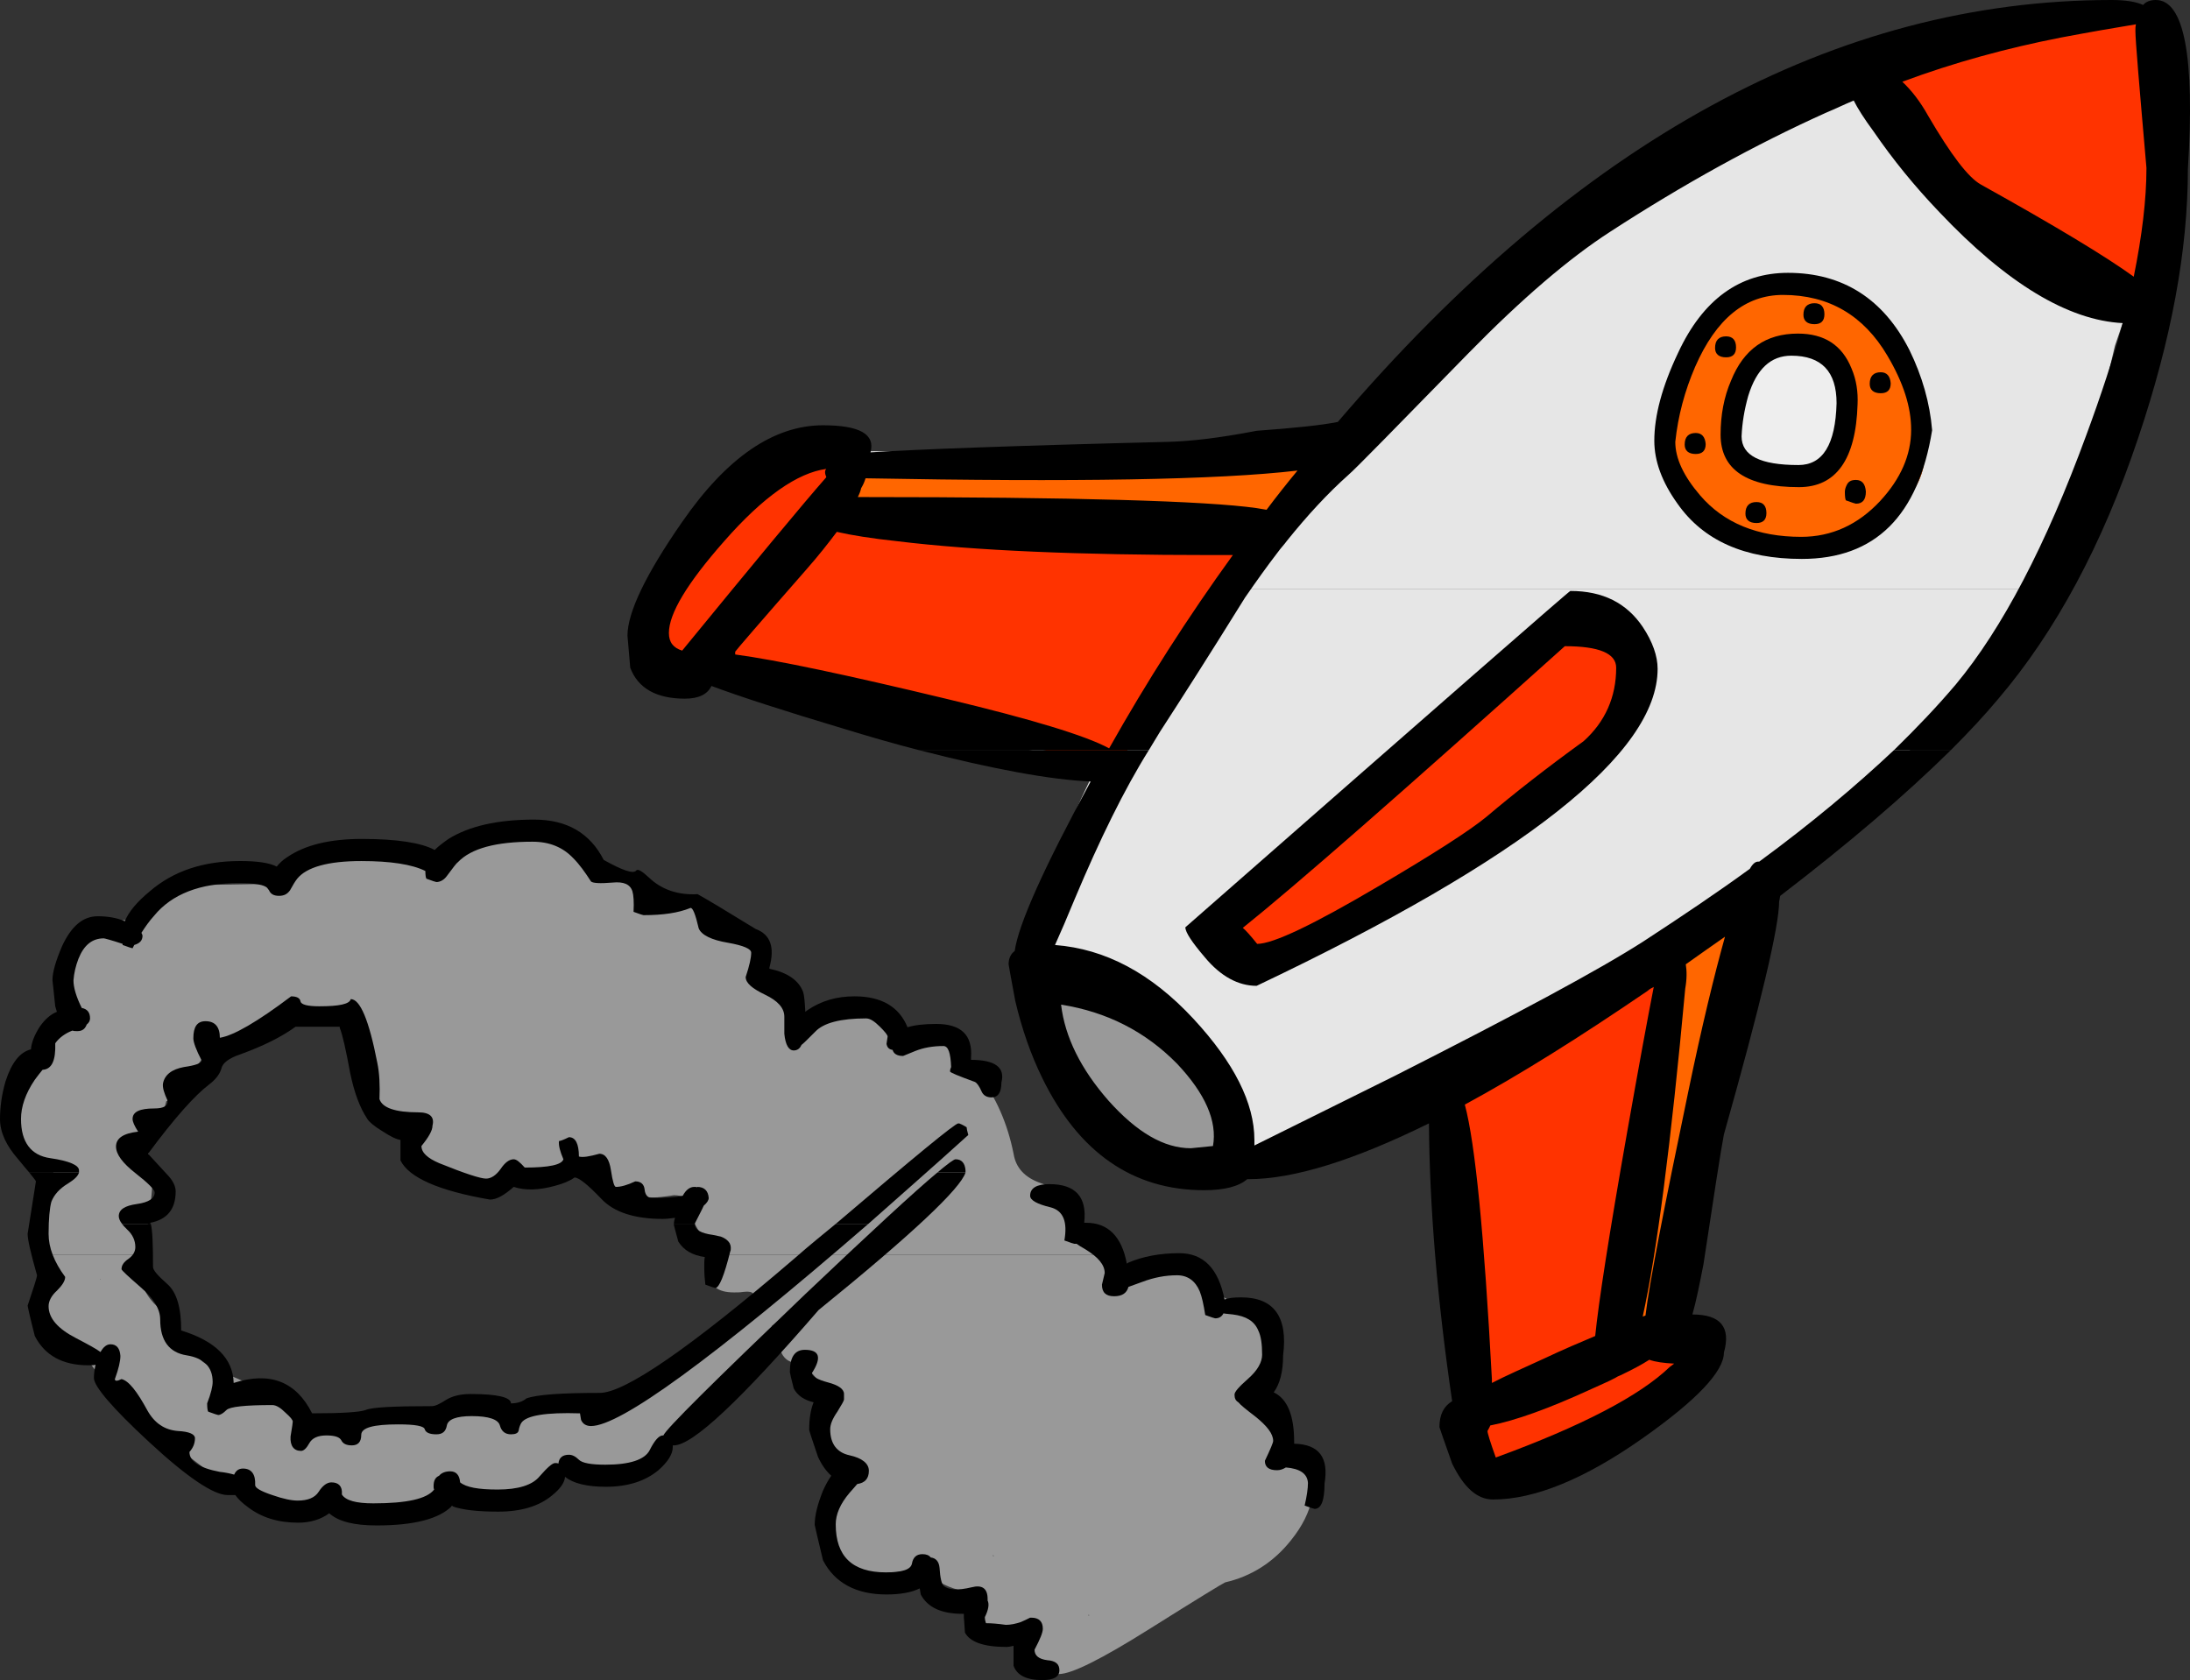<?xml version="1.0" encoding="utf-8"?>
<!-- Generator: Adobe Illustrator 15.1.0, SVG Export Plug-In . SVG Version: 6.00 Build 0)  -->
<!DOCTYPE svg PUBLIC "-//W3C//DTD SVG 1.1//EN" "http://www.w3.org/Graphics/SVG/1.1/DTD/svg11.dtd">
<svg version="1.1" id="Layer_1" xmlns="http://www.w3.org/2000/svg" xmlns:xlink="http://www.w3.org/1999/xlink" x="0px" y="0px"
	 width="297.245px" height="228.061px" viewBox="0 0 297.245 228.061" enable-background="new 0 0 297.245 228.061"
	 xml:space="preserve">
<rect x="0" y="0" width="297.245" height="228.061" fill="#333333" stroke="none"/>
<g>
	<path fill="#E6E6E6" d="M294.407,12.371c0.526-2.174,0.526-4.348,0-6.448c-0.375-1.649-1.123-2.924-2.174-3.898
		c-3.599-0.075-8.995-0.149-16.193-0.149l-3.823,0.3c-9.82,2.473-19.192,5.548-28.039,9.146
		c-12.97,5.249-22.791,10.946-29.538,17.093c-5.398,4.874-11.994,11.246-19.792,18.968c-4.873,4.872-8.696,8.846-11.32,11.845
		c-1.574,0.524-3.449,1.724-5.623,3.599c-0.225,0-0.524,0-0.75,0.075c0.525,0.45,0.675,1.2,0.601,2.249
		c0,3.749-4.723,5.773-14.244,5.998c-1.2,0.225-2.7,0.3-4.499,0.3c-1.274,0-3.147-0.149-5.623-0.374
		c-4.646-0.225-8.695-0.525-12.07-0.9c-3.524-0.675-5.473-0.974-5.848-1.049h-0.075c-2.773,0.075-4.648,0.224-5.773,0.599
		c-0.825,0.226-1.5,0.45-1.875,0.525c1.95,0.075,4.124,0.15,6.448,0.3c5.923,0.075,10.571,0.375,13.945,0.825l15.593,1.724
		c1.35,0,2.325-0.3,2.85-0.825c0.524-0.524,1.199-0.825,1.875-0.825c1.573,0,2.397,0.75,2.397,2.325
		c0,0.225-1.199,2.324-3.522,6.223h108.182c0.226-0.525,0.449-0.975,0.674-1.5c0.3-0.674,0.976-2.549,2.024-5.473
		c1.726-2.174,3.299-5.547,4.799-10.121c0.674-2.024,2.024-7.348,4.049-15.969c1.123-3.298,2.098-6.222,2.998-8.696
		c-0.675,0.224-1.5,0.375-2.399,0.375c-3.974,0-8.021-1.649-12.145-4.874c-0.226-0.15-2.399-2.25-6.598-6.297
		c-0.226-0.226-2.999-2.399-8.322-6.598c-2.474-1.949-3.672-3.823-3.672-5.697c0-0.675,0.149-1.35,0.373-2.024
		c-0.074-0.225-0.074-0.525-0.074-0.75c0-0.975,0.601-1.95,1.875-2.849c1.424-2.024,3.373-2.999,5.696-2.774
		c0.226,0,0.601,0,0.975,0c1.351-0.149,3.449-0.599,6.299-1.274c0.974-0.3,2.099-0.599,3.373-0.974
		c5.622-1.649,9.072-2.474,10.421-2.474c6.521,0,9.222,2.549,8.246,7.572c0,2.399-0.225,5.473-0.749,9.296
		c-0.449,3.524-0.675,7.422-0.75,11.695c0.975-2.924,1.424-4.498,1.424-4.873c-0.074-0.975-0.224-1.875-0.449-2.549
		C294.107,20.092,294.407,16.494,294.407,12.371L294.407,12.371z M247.027,40.484c3.073,1.05,5.172,1.95,6.372,2.625
		c1.349,0.824,2.399,1.799,3.149,2.998c0.375,0.675,0.974,1.725,1.799,3.149c1.948,2.849,2.924,6.823,2.924,11.996
		c0,4.648-2.85,8.096-8.546,10.421c-3.674,1.499-7.273,2.249-10.796,2.249c-7.048,0-11.695-2.549-13.945-7.646
		c-0.674-1.424-0.975-4.273-0.975-8.396c0-3.074,0-4.648,0.075-4.874c0.226-1.575,0.974-3.299,2.323-5.172
		c3.375-4.723,5.474-7.348,6.223-8.022c0.826-0.675,2.399-0.975,4.873-0.975C241.629,38.834,243.803,39.359,247.027,40.484
		L247.027,40.484z"/>
	<path fill="#E6E6E6" d="M148.966,103.983h-0.074c-5.924,11.695-8.847,21.366-8.847,28.938c0,0.975,0.15,2.475,0.525,4.349
		c0.524,3.073,1.424,5.997,2.624,8.62c3.674,8.173,9.671,12.222,17.992,12.222c4.424,0,16.194-2.999,35.312-8.997
		c0-0.225,0-0.449,0.075-0.676c0.3-1.424,1.649-2.621,3.973-3.598c3.074-1.424,6.897-3.822,11.471-7.196
		c1.124-0.675,3.448-1.875,6.898-3.599c1.573-1.949,2.924-2.924,4.122-2.924c1.875,0,2.849,0.75,2.849,2.25
		c0,1.273-0.3,3.447-0.899,6.371c-0.074,1.35-0.074,3.449,0,6.298c0.075,1.274-0.15,4.124-0.524,8.396c0.075,0,0.225,0,0.301,0
		c0.224-2.999,0.599-6.071,1.049-9.296c0.524-4.123,1.349-8.396,2.323-12.97c0.375-2.924,0.675-5.099,0.9-6.374
		c0.749-0.523,1.274-1.049,1.575-1.724c0.073-0.674,1.274-0.899,3.747-0.524c1.425,0.225,2.474,0.074,3-0.301
		c-0.076,0.076-0.076,0.151-0.076,0.227c-0.225,2.322-0.299,3.973-0.375,4.799c0.226-1.426,0.375-2.325,0.375-2.7s0-0.675,0-0.974
		c1.574-1.727,2.699-3.15,3.375-4.424c1.573-3.225,6.223-7.947,13.793-14.17c7.573-6.223,12.146-11.471,13.645-15.743
		c2.624-1.725,5.1-5.173,7.423-10.271H167.334c-1.424,2.399-3.374,5.473-5.698,9.221
		C156.313,99.036,152.039,103.983,148.966,103.983L148.966,103.983z M206.692,89.439c1.2-1.574,2.399-2.624,3.523-3.148
		c1.425-0.6,3.899-0.899,7.272-0.899c3.823,0,5.624,2.023,5.249,6.072c0,2.474-1.426,5.023-4.198,7.647
		c-3.823,5.698-8.023,8.997-12.445,9.821c-1.426,1.2-2.475,2.174-3.149,2.924c-2.774,3.225-7.646,6.898-14.47,11.171
		c-7.646,4.723-13.345,7.048-17.018,7.048c-2.324,0-3.974-0.75-4.799-2.174c-0.373-0.676-0.599-1.426-0.599-2.4
		c0-2.023,1.349-3.599,4.049-4.648c3.522-1.35,6.071-3.148,7.497-5.322c1.948-2.924,6.146-6.523,12.595-10.796
		C196.871,100.16,202.42,95.063,206.692,89.439L206.692,89.439z M146.867,132.771c4.723,0,9.37,2.924,14.095,8.697
		c3.973,4.948,5.997,8.547,5.997,10.796c0,1.124-0.45,2.174-1.274,3.147c-1.274,1.5-3.149,2.25-5.773,2.25
		c-5.997,0-10.796-3.299-14.469-9.821c-1.124-2.099-2.1-4.348-2.849-6.821c-0.525-1.799-0.824-2.924-0.824-3.299
		C141.77,134.422,143.493,132.771,146.867,132.771L146.867,132.771z"/>
	<path fill="#FF6600" d="M229.408,47.832c-1.35,1.874-2.098,3.598-2.323,5.172c-0.075,0.226-0.075,1.8-0.075,4.874
		c0,4.124,0.301,6.972,0.975,8.396c2.25,5.098,6.897,7.646,13.945,7.646c3.522,0,7.122-0.75,10.796-2.249
		c5.696-2.325,8.546-5.773,8.546-10.421c0-5.173-0.976-9.146-2.924-11.996c-0.825-1.424-1.424-2.474-1.799-3.149
		c-0.75-1.199-1.801-2.174-3.149-2.998c-1.2-0.675-3.299-1.575-6.372-2.625c-3.225-1.125-5.398-1.649-6.523-1.649
		c-2.474,0-4.047,0.3-4.873,0.975C234.882,40.484,232.783,43.108,229.408,47.832L229.408,47.832z M243.128,45.657
		c1.875,0,3.75,1.35,5.549,4.123c1.799,2.774,2.698,5.548,2.698,8.472c0,3.073-1.2,5.098-3.523,6.147
		c-0.9,0.375-2.175,0.675-3.748,0.899c-0.375-0.225-0.825-0.449-1.351-0.525c-3.223-1.274-5.098-1.874-5.473-1.874
		c-0.6,0-1.049,0.075-1.424,0.3c-0.226-0.375-0.375-0.825-0.45-1.35c-0.15-0.674-0.224-2.099-0.224-4.273
		c0-1.724,0.448-3.823,1.348-6.148C238.03,47.606,240.204,45.657,243.128,45.657L243.128,45.657z"/>
	<path fill="#EEEEEE" d="M248.677,49.78c-1.799-2.773-3.674-4.123-5.549-4.123c-2.924,0-5.098,1.949-6.598,5.772
		c-0.899,2.324-1.348,4.423-1.348,6.147c0,2.174,0.073,3.599,0.224,4.273c0.075,0.525,0.225,0.976,0.45,1.35
		c0.375-0.225,0.824-0.3,1.424-0.3c0.375,0,2.25,0.599,5.473,1.874c0.525,0.076,0.976,0.3,1.351,0.525
		c1.573-0.225,2.848-0.525,3.748-0.899c2.323-1.049,3.523-3.074,3.523-6.147C251.375,55.329,250.476,52.554,248.677,49.78
		L248.677,49.78z"/>
	<path fill="#FF3300" d="M170.108,120.852c-2.7,1.05-4.049,2.625-4.049,4.648c0,0.975,0.226,1.725,0.599,2.4
		c0.825,1.424,2.475,2.174,4.799,2.174c3.673,0,9.371-2.325,17.018-7.048c6.823-4.272,11.695-7.946,14.47-11.171
		c0.675-0.75,1.724-1.724,3.149-2.924c4.422-0.825,8.622-4.124,12.445-9.821c2.772-2.624,4.198-5.173,4.198-7.647
		c0.375-4.048-1.426-6.072-5.249-6.072c-3.373,0-5.848,0.3-7.272,0.899c-1.124,0.524-2.323,1.575-3.523,3.148
		c-4.272,5.623-9.82,10.721-16.492,15.294c-6.448,4.273-10.646,7.872-12.595,10.796C176.18,117.703,173.631,119.504,170.108,120.852
		L170.108,120.852z"/>
	<path fill="#999999" d="M145.442,147.841c3.673,6.522,8.472,9.821,14.469,9.821c2.624,0,4.499-0.75,5.773-2.25
		c0.824-0.974,1.274-2.023,1.274-3.147c0-2.249-2.024-5.848-5.997-10.796c-4.725-5.773-9.372-8.697-14.095-8.697
		c-3.374,0-5.098,1.65-5.098,4.949c0,0.375,0.299,1.5,0.824,3.299C143.343,143.493,144.318,145.742,145.442,147.841L145.442,147.841
		z"/>
	<path fill="#FF3300" d="M272.067,5.473c-2.85,0.675-4.948,1.125-6.299,1.275c-0.374,0-0.749,0-0.975,0
		c-2.323-0.225-4.272,0.749-5.696,2.773c-1.274,0.899-1.875,1.874-1.875,2.849c0,0.225,0,0.524,0.074,0.75
		c-0.224,0.674-0.373,1.35-0.373,2.024c0,1.874,1.198,3.748,3.672,5.697c5.323,4.198,8.097,6.373,8.322,6.598
		c4.198,4.048,6.372,6.148,6.598,6.297c4.123,3.224,8.171,4.874,12.145,4.874c0.899,0,1.725-0.151,2.399-0.375
		c1.124-0.525,1.95-1.425,2.323-2.774c0.151-0.524,0.226-1.874,0.226-4.048c0-0.3,0-0.6,0-0.825
		c0.075-4.273,0.301-8.171,0.75-11.695c0.524-3.823,0.749-6.897,0.749-9.296c0.976-5.023-1.725-7.572-8.246-7.572
		c-1.349,0-4.799,0.825-10.421,2.474C274.166,4.874,273.041,5.174,272.067,5.473L272.067,5.473z"/>
	<path fill="#FF6600" d="M129.624,69.722c1.125-0.375,3-0.524,5.773-0.599h0.075c0.375,0.075,2.324,0.374,5.848,1.049
		c3.375,0.375,7.423,0.675,12.07,0.9c2.476,0.225,4.349,0.374,5.623,0.374c1.799,0,3.299-0.075,4.499-0.3
		c9.521-0.225,14.244-2.249,14.244-5.998c0.074-1.049-0.075-1.799-0.601-2.249c-0.448-0.525-1.124-0.75-2.024-0.75l-4.646,0.825
		l-0.676,0.075l-34.786,0.75c-2.624-0.225-5.473-0.3-8.696-0.3l-4.573,0.3l-3.449-0.3c-2.024,0-3.074,0.75-3.074,2.25
		c0,1.574,1.424,2.399,4.273,2.399c2.174-0.076,4.048-0.076,5.623,0c0,0.374,0.074,0.749,0.299,1.049
		c0.225,0.45,0.6,0.75,1.049,0.974c0.226,0.075,0.524,0.075,0.899,0.075c0.076,0,0.226,0,0.375,0
		C128.124,70.172,128.8,69.948,129.624,69.722L129.624,69.722z"/>
	<path fill="#E6E6E6" d="M119.503,68.148c-2.849,0-4.273-0.825-4.273-2.399c0-1.5,1.05-2.25,3.074-2.25l3.449,0.3l4.573-0.3
		c3.224,0,6.072,0.076,8.696,0.3l34.786-0.75l0.676-0.075c-6.148,0-13.046-0.225-20.692-0.6c-14.32-0.749-24.74-1.124-31.263-1.124
		c-2.475,0-4.348,0.524-5.548,1.499c0.3,0.375,0.45,0.825,0.45,1.5c0,0.524-1.2,2.399-3.524,5.547
		c1.049-0.149,2.324-0.149,3.824-0.075l2.099-0.075c1.275,0,4.873,0.149,10.646,0.524c-0.449-0.224-0.824-0.524-1.049-0.974
		c-0.225-0.3-0.299-0.675-0.299-1.049C123.551,68.073,121.677,68.073,119.503,68.148L119.503,68.148z"/>
	<path fill="#FF3300" d="M115.829,69.647l-2.099,0.075c-1.5-0.075-2.774-0.075-3.824,0.075c2.324-3.148,3.524-5.023,3.524-5.547
		c0-0.674-0.15-1.125-0.45-1.5c-0.375-0.525-0.975-0.749-1.8-0.749c-1.049,0.3-1.649,0.45-1.874,0.45
		c-0.375-0.825-1.125-1.2-2.099-1.2c-1.425,0-2.624,0.825-3.6,2.549c-2.398,1.425-3.823,2.399-4.348,2.924
		c-1.874,1.799-3.523,3.898-5.098,6.297c-0.675,0.975-1.799,2.849-3.299,5.623c-1.949,3.524-2.924,5.848-2.924,6.823
		c0,1.274,0.6,2.024,1.874,2.399c-1.049,1.199-1.574,2.099-1.574,2.699c0,0.45,0.075,0.899,0.3,1.274
		c0.375,0.675,0.975,1.049,1.949,1.049c1.649,0,3.374-0.975,5.173-2.924c2.624,1.725,5.098,2.773,7.497,3.148
		c3.599,0.525,6.973,1.125,10.046,1.8c1.875,0.45,3.674,0.899,5.397,1.425c2.774,0.524,7.798,1.649,15.069,3.374
		c2.699,0.6,6.672,1.649,11.846,3.224c1.049,0.3,2.174,0.674,3.374,1.049h0.074c3.073,0,7.347-4.948,12.67-14.769
		c6.147-9.896,9.223-15.069,9.223-15.444c0-1.575-0.826-2.325-2.399-2.325c-0.676,0-1.351,0.3-1.875,0.825
		c-0.524,0.525-1.5,0.825-2.85,0.825l-15.593-1.724c-3.374-0.45-8.021-0.75-13.945-0.825c-2.324-0.149-4.498-0.225-6.448-0.3
		c-0.149,0-0.299,0-0.375,0c-0.374,0-0.674,0-0.899-0.075C120.702,69.797,117.104,69.647,115.829,69.647L115.829,69.647z"/>
	<path fill="#E6E6E6" d="M113.205,94.912c2.549,1.05,4.573,1.725,5.998,2.1c10.57,2.699,19.342,4.648,26.314,5.923
		c-5.174-1.575-9.146-2.624-11.846-3.224c-7.271-1.724-12.295-2.849-15.069-3.374C116.879,95.813,115.08,95.362,113.205,94.912
		L113.205,94.912z"/>
	<path fill="#FF6600" d="M230.609,124.075c-0.301,0.675-0.826,1.2-1.575,1.724c-0.226,1.275-0.525,3.45-0.9,6.374
		c-0.975,4.573-1.799,8.847-2.323,12.97c-0.45,3.225-0.825,6.297-1.049,9.296c-0.076,0-0.226,0-0.301,0
		c-1.349,0.224-2.099,0.899-2.25,1.95c-0.074,0.75,0,1.873,0.375,3.447c0,1.5-0.074,3.749-0.3,6.748
		c-0.524,1.875-0.749,3.299-0.749,4.273c0,0.225,0,0.525,0.075,0.749c-0.301,2.175-0.676,4.948-1.125,8.396
		c0,0.075,0.074,0.526,0.226,1.425c0.074,0.15,0.149,0.299,0.224,0.45c0.375,0.524,0.975,0.825,1.801,0.825
		c0.375,0,1.274-0.525,2.623-1.5c0.825-0.674,1.499-1.275,2.024-1.874c0.374-0.601,0.674-1.2,0.899-1.724
		c0.825-2.625,1.274-4.65,1.424-6.074c0.825-5.473,1.274-9.446,1.274-12.07c-0.074-1.273-0.149-2.398-0.224-3.373
		c0.375-1.574,0.75-3.373,1.198-5.248c0-0.075,0-0.15,0.076-0.225c0-0.226,0-0.375,0.074-0.6c0.075-0.225,0.149-0.451,0.225-0.675
		c2.625-9.446,4.125-16.494,4.573-21.065c0.076-0.826,0.15-2.477,0.375-4.799c0-0.075,0-0.15,0.076-0.227
		c-0.526,0.375-1.575,0.525-3,0.301C231.884,123.176,230.683,123.401,230.609,124.075L230.609,124.075z"/>
	<path fill="#FF3300" d="M224.985,139.744c0.6-2.924,0.899-5.098,0.899-6.371c0-1.5-0.974-2.25-2.849-2.25
		c-1.198,0-2.549,0.975-4.122,2.924c-3.45,1.724-5.774,2.924-6.898,3.599c-4.573,3.374-8.396,5.772-11.471,7.196
		c-2.323,0.975-3.673,2.174-3.973,3.598c-0.075,0.227-0.075,0.451-0.075,0.676c-0.074,0.75-0.074,1.725,0,2.924
		c-0.226,1.5-0.3,3.898-0.3,7.122c0,3.674,0.675,14.095,2.099,31.188c0,0.225-0.375,0.898-1.199,2.099
		c0,0.825,0.449,1.649,1.351,2.474c0.299,0.299,0.674,0.6,1.049,0.825c0.149,0.224,0.226,0.899,0.149,1.95
		c0.226,0.974,0.899,1.424,2.174,1.498c0.076,0,0.15,0,0.226,0c3.599,0,8.771-1.873,15.519-5.547c1.351-0.75,3.823-2.1,7.422-3.975
		c0.225-0.225,0.45-0.6,0.6-1.123c0.076-0.375,0.451-0.676,1.05-0.9c0.225-0.076,0.45-0.225,0.676-0.3
		c0.674-0.45,0.974-1.125,0.974-1.95c0.075-0.898-0.226-1.5-0.899-1.875c-0.449-0.224-1.05-0.373-1.724-0.373
		c-3.075,0.449-4.725,0.674-5.024,0.674c0.076-0.674,0.226-1.35,0.3-1.949c-0.074-0.15-0.149-0.299-0.224-0.449
		c-0.149-0.898-0.226-1.35-0.226-1.425c0.449-3.448,0.824-6.223,1.125-8.396c-0.075-0.224-0.075-0.524-0.075-0.75
		c0-0.974,0.225-2.397,0.749-4.272c0.226-2.999,0.3-5.248,0.3-6.748c-0.375-1.574-0.449-2.697-0.375-3.447
		c0.151-1.051,0.901-1.727,2.25-1.95c0.375-4.272,0.6-7.122,0.524-8.396C224.911,143.193,224.911,141.094,224.985,139.744
		L224.985,139.744z"/>
	<path fill="#E6E6E6" d="M232.107,150.016c-0.074,0.225-0.074,0.374-0.074,0.6c0.074-0.375,0.226-0.824,0.299-1.274
		C232.259,149.564,232.183,149.791,232.107,150.016L232.107,150.016z"/>
	<path fill="#E6E6E6" d="M222.737,182.703c-0.826,0-1.426-0.301-1.801-0.825c-0.074,0.599-0.224,1.274-0.3,1.95
		c0.3,0,1.949-0.227,5.024-0.676c0.674,0,1.274,0.149,1.724,0.375c0-1.574,0-2.924,0-4.199c-0.525,0.6-1.199,1.201-2.024,1.875
		C224.012,182.178,223.112,182.703,222.737,182.703L222.737,182.703z"/>
	<path fill="#E6E6E6" d="M226.635,187.65c-0.599,0.225-0.974,0.525-1.05,0.9c-0.149,0.523-0.375,0.898-0.6,1.125
		c-3.599,1.873-6.071,3.223-7.422,3.973c-6.747,3.674-11.921,5.547-15.519,5.547c-0.075,0-0.149,0-0.226,0
		c0.9,0.375,1.949,0.525,3.224,0.525c3.975,0,9.671-1.949,17.094-5.772c2.625-1.276,4.198-2.849,4.873-4.724
		c0.149-0.375,0.225-1.049,0.301-1.874C227.085,187.426,226.859,187.574,226.635,187.65L226.635,187.65z"/>
	<path fill="#E6E6E6" d="M198.447,194.922c0.224,1.125,0.599,2.025,1.198,2.775c0.076-1.051,0-1.727-0.149-1.95
		C199.121,195.523,198.746,195.223,198.447,194.922L198.447,194.922z"/>
	<path fill="#999999" d="M97.162,124.525c-1.725-1.574-3.6-2.025-5.548-1.424c-1.949-0.977-3.524-1.575-4.798-1.725
		c-0.524-1.274-1.949-2.699-4.423-4.273c-4.048-2.55-9.221-3.823-15.444-3.823l-1.35,0.074l-5.547,3.673
		c-4.723-0.375-7.646-0.599-8.922-0.599c-1.874,0-4.873,0.3-9.146,0.974c-0.75,0.076-1.5,0.525-2.325,1.352
		c-0.75,0.822-1.274,1.197-1.649,1.197l-13.269,0.227c-0.6,0.225-1.049,0.375-1.424,0.6c-0.975,0.525-1.649,0.975-1.95,1.499
		c-0.824,0.974-1.274,1.799-1.498,2.549c-0.301-0.075-0.601-0.075-0.825-0.075c-6.748,0-10.121,3.749-10.121,11.32v3.6
		c-0.675,0.674-1.949,1.948-3.824,3.672c-1.574,2.176-2.398,3.525-2.623,4.049c-0.225,0.525-0.375,1.65-0.375,3.299
		c0,4.124,1.724,6.824,5.248,8.248c-0.9,1.648-1.649,2.924-2.324,3.822c-0.225,0.375-0.3,1.35-0.3,2.85
		c0,0.074,0.374,1.649,1.05,4.723h13.644c0.825-4.948,1.275-8.396,1.275-10.346c-0.375-1.499-0.601-2.848-0.601-4.123
		c1.35-2.924,2.175-5.099,2.475-6.373c0.824-0.375,1.724-1.274,2.849-2.773c1.274-1.949,2.024-3.074,2.25-3.299
		c2.774-1.125,4.798-2.023,5.922-2.699c4.273-2.248,6.447-3.373,6.522-3.373c0.3,0,0.75,0.148,1.424,0.449
		c0.674,0.375,2.549,0.525,5.623,0.449c0.375,0,0.45,0.525,0.375,1.65l0.675,3.224c0.225,2.772,0.525,4.948,0.975,6.598
		c0.301,1.349,1.05,2.397,2.249,3.224c0.375,0.225,1.125,0.449,2.1,0.6c0.899,0.301,1.499,0.975,1.724,2.1
		c0.225,1.049,1.274,2.174,3.223,3.373c2.475,1.426,5.473,2.174,8.997,2.174c2.249,0,4.198-0.449,5.772-1.274
		c0.9-0.45,2.249-1.274,4.048-2.397c0.226-0.076,0.451-0.227,0.676-0.301c0.3,0.449,0.675,0.899,1.124,1.424
		c2.324,2.623,5.623,3.898,9.746,3.898c0.375,0,1.2-0.075,2.624-0.299c1.274,0,1.875,0.449,1.875,1.349
		c0,0.524,0.149,1.125,0.524,1.799c0.375,0.675,1.049,1.8,2.024,3.45c0.074,0.523,0.225,1.049,0.375,1.498h54.127
		c-0.224-0.375-0.524-0.75-0.748-1.274c-0.151-0.3-1.051-0.825-2.7-1.649c-1.424-0.75-2.174-1.498-2.248-2.324
		c-0.301-2.324-1.426-3.824-3.449-4.498c-2.175-0.75-3.374-2.099-3.673-3.974c-0.825-4.124-2.399-7.722-4.725-10.722
		c-3.073-4.047-6.971-6.146-11.695-6.371c-1.199-1.65-2.998-2.473-5.397-2.473c-4.723,2.022-7.123,3.072-7.347,3.147v-0.075
		c0-4.049-1.724-6.447-5.248-7.121c-0.225-1.426-0.45-2.625-0.6-3.449C102.484,128.874,100.685,127.15,97.162,124.525
		L97.162,124.525z M130.224,152.488c0.15,0.375,0.3,0.825,0.524,1.275c-1.574,1.05-5.173,3.75-10.795,8.098
		c-0.225-0.15-0.525-0.301-0.75-0.375c1.424-0.977,2.999-2.025,4.872-3.225C127.3,155.938,129.398,153.988,130.224,152.488
		L130.224,152.488z"/>
	<path fill="#999999" d="M59.002,192.148c-3.523,0.75-6.447,1.125-8.847,1.125c-6.521,0-10.195-0.525-10.871-1.5
		c-0.3-0.45-1.498-1.424-3.522-2.848c-0.825-0.602-2.625-1.426-5.323-2.549c-2.024-0.826-3.299-1.575-3.674-2.4
		c-1.199-2.324-2.999-4.498-5.323-6.522c-1.574-1.424-2.399-3.073-2.399-5.098c0.149-0.675,0.3-1.349,0.375-2.024H5.773
		c0,0,0,0,0,0.074c0.225,0.602,0.375,1.125,0.6,1.575c-0.225,0.375-0.45,0.825-0.675,1.349c-0.226,0.676-0.375,1.727-0.375,3
		c0,1.874,0.45,3.223,1.35,4.048c0.226,0.226,0.975,0.675,2.249,1.349c1.275,0.825,2.249,1.727,2.849,2.625
		c1.424,2.249,2.848,3.598,4.274,4.048c1.199,0.375,2.023,0.976,2.549,1.8c0.299,0.45,0.674,1.124,1.049,2.1
		c0.75,1.274,4.049,4.047,9.971,8.396c1.5,1.123,2.399,1.799,2.625,1.873c1.049,0.375,3.449,0.75,7.122,1.125
		c0.375,0.075,1.5,0.375,3.374,0.975c2.175,0.601,4.498,0.9,6.897,0.9c2.024,0,3.373-0.15,4.049-0.451
		c0.749-0.375,4.947-0.599,12.669-0.822c0.825-0.076,2.475-0.602,4.948-1.65c1.424-0.6,2.999-1.273,4.723-2.023
		c0.226-0.076,0.375-0.227,0.601-0.375c1.049,0.074,2.249,0.074,3.523,0.074c2.699,0,4.723-0.449,5.998-1.35
		c0.674-0.451,3.524-3,8.396-7.647c6.972-5.548,10.497-8.921,10.497-10.195c-0.076-0.45-0.151-0.825-0.301-1.125
		c0.75-0.524,1.5-1.049,2.324-1.649c0.825-0.6,3.523-2.623,8.246-5.997c-0.074,0.075-0.074,0.149-0.074,0.224
		c0,0.451,0.074,0.9,0.3,1.275c-1.649,1.125-2.998,2.023-4.123,2.849c-3.823,2.7-5.698,4.573-5.698,5.548
		c0,0.076,0.15,0.525,0.375,1.425c0.449,0.899,1.199,1.349,2.324,1.349c0.149,0,0.375-0.074,0.6-0.148
		c0.675,0.974,1.574,2.023,2.699,3.148c0,0.824-0.075,2.624-0.15,5.396c0.375,2.475,1.649,4.049,3.974,4.725
		c-1.5,2.623-2.249,5.023-2.249,7.122c-0.375,0.524-0.525,1.274-0.525,2.249c0,0.824,0.375,1.949,1.2,3.299
		c1.125,1.949,2.699,2.924,4.573,2.924c0.675,0,1.274-0.075,1.799-0.227c1.05-0.074,2.699-0.224,4.948-0.523
		c0.074,0,0.675,0.449,1.724,1.424c1.426,0.975,3.149,1.576,5.099,1.725c0.225,0.9,0.3,2.249,0.225,3.973
		c0.676,1.275,3.374,1.95,8.097,2.025c-0.6,1.273-0.9,2.099-0.9,2.474c0,0.524,0.15,0.974,0.375,1.499
		c0.449,0.826,1.199,1.275,2.324,1.275c0.225,0,0.524-0.074,0.825-0.15c0.224,0,0.449,0,0.674,0c1.725,0,5.772-2.025,12.22-6.072
		c6.674-4.198,10.122-6.297,10.348-6.373c3.598-0.824,6.596-2.773,8.921-5.697c1.573-1.949,2.474-3.823,2.848-5.623
		c0.15-0.375,0.226-0.9,0.226-1.574c0-1.125-0.375-2.1-1.125-2.773c-1.424-1.424-2.398-2.624-2.999-3.449
		c-0.599-1.574-1.049-2.625-1.274-3.224c-1.873-1.95-2.772-3.073-2.772-3.299c1.198-1.874,1.799-3.749,1.799-5.772
		c0-3.523-1.125-5.548-3.374-6.223c-1.724-0.525-3.449-1.499-5.099-3.074c-0.823-2.023-3.223-2.998-7.271-2.998
		c-1.948,0-3.523,0.449-4.798,1.424c-0.074-0.524-0.074-0.824-0.15-0.899c-0.225-0.3-0.524-0.75-0.825-1.274H96.263
		c0.149,0.449,0.3,0.899,0.449,1.274c-0.3,0.375-0.449,0.75-0.449,1.05c0,1.874,1.124,2.773,3.373,2.773
		c0.375,0,0.825,0,1.274-0.074c2.174-0.227,1.725,0.898-1.5,3.373c-3.223,2.475-4.647,4.198-4.422,5.1l0.074,0.072
		c-2.774,2.551-5.173,4.35-7.197,5.324c-0.675,0.3-3.823,1.125-9.297,2.474c-1.648-0.45-4.872-0.675-9.596-0.675
		C65.899,191.023,62.525,191.398,59.002,192.148L59.002,192.148z M13.57,173.631h0.075v0.074L13.57,173.631L13.57,173.631z
		 M134.797,211.116c0.074,0.075,0.149,0.075,0.225,0.149c-0.075-0.074-0.225-0.074-0.3-0.074L134.797,211.116L134.797,211.116z
		 M147.841,219.287c-0.074,0-0.074,0-0.149,0.074c0.075-0.074,0.075-0.148,0.075-0.224L147.841,219.287L147.841,219.287z"/>
	<path d="M292.608,0c-0.75,0-1.349,0.226-1.724,0.675C289.909,0.226,288.485,0,286.61,0c-37.409,0-72.421,19.118-105.032,57.277
		c-2.249,0.451-5.923,0.825-11.021,1.2c-5.022,0.975-8.997,1.425-11.995,1.5c-21.217,0.524-34.711,1.049-40.409,1.424
		c0.675-2.474-1.5-3.673-6.447-3.673c-6.672,0-13.045,4.348-19.117,13.12c-4.948,7.122-7.423,12.294-7.423,15.444
		c0,0.075,0.15,1.575,0.375,4.348c1.05,2.774,3.524,4.198,7.423,4.198c1.873,0,3.073-0.6,3.599-1.725
		c3.822,1.425,9.82,3.374,17.842,5.773c3.674,1.125,7.048,2.099,10.271,2.924h31.263c0.524-0.825,0.975-1.649,1.499-2.474
		c2.625-4.048,6.522-10.121,11.546-18.217c1.5-2.175,2.998-4.274,4.498-6.223c0.374-0.525,0.825-0.975,1.2-1.5
		c2.772-3.448,5.547-6.448,8.32-8.921c0.976-0.825,6.373-6.373,16.345-16.568c7.122-7.272,13.568-12.82,19.267-16.493
		c9.82-6.373,19.566-11.771,29.238-16.119c1.274-0.525,2.475-1.125,3.749-1.649c0.524,1.049,1.424,2.474,2.698,4.198
		c2.625,3.823,5.549,7.422,8.921,10.945c9.146,9.671,17.468,14.694,24.891,15.069c-1.274,4.724-2.924,9.746-4.948,15.22
		c-5.473,14.919-11.396,26.239-17.692,33.812c-2.475,2.924-5.249,5.848-8.396,8.921h7.721c2.399-2.399,4.573-4.723,6.448-6.973
		c7.722-9.071,14.094-20.841,18.967-35.386c4.499-13.344,6.747-25.489,6.747-36.51C297.931,7.647,296.432,0,292.608,0L292.608,0z
		 M289.909,3.299c-0.075,0.3-0.075,0.6-0.075,0.899c0,1.274,0.526,7.422,1.5,18.593c0,4.273-0.599,9.221-1.724,14.769
		c-3.823-2.774-10.796-6.972-20.768-12.52c-1.724-0.974-4.049-4.048-7.122-9.296c-1.125-2.024-2.324-3.523-3.522-4.648
		c7.046-2.625,14.244-4.573,21.516-5.998C283.687,4.349,287.136,3.749,289.909,3.299L289.909,3.299z M112.156,63.649
		c-0.226,0.225-0.226,0.6,0,1.125c-3.225,3.674-9.747,11.546-19.567,23.542c-1.2-0.375-1.8-1.125-1.8-2.399
		c0-2.624,2.474-6.747,7.497-12.445C103.608,67.398,108.257,64.175,112.156,63.649L112.156,63.649z M116.429,67.474
		c0.225-0.45,0.375-0.825,0.45-1.2c0.226-0.375,0.449-0.825,0.6-1.349c28.264,0.524,47.831,0.224,58.627-1.05
		c-1.424,1.724-2.85,3.524-4.198,5.323c-0.45-0.075-0.899-0.15-1.35-0.226c-6.823-0.974-24.74-1.499-53.604-1.499
		C116.729,67.474,116.579,67.474,116.429,67.474L116.429,67.474z M113.58,72.196c1.949,0.45,4.723,0.899,8.247,1.274
		c10.421,1.274,24.665,1.875,42.732,1.875c0.976,0,1.949,0,2.774,0c-6.073,8.396-11.695,17.168-16.793,26.239
		c-3.149-1.725-10.571-3.974-22.192-6.748c-13.419-3.224-22.941-5.247-28.564-5.997v-0.375c0.075-0.149,3.299-3.898,9.671-11.171
		C111.105,75.42,112.456,73.696,113.58,72.196L113.58,72.196z"/>
	<path d="M148.066,106.083c-0.074,0-0.074,0-0.074,0.076c-6.298,11.619-9.747,19.266-10.271,22.939
		c-0.524,0.375-0.825,0.977-0.825,1.801c0,0.074,0.301,1.725,0.899,4.947c0.899,3.824,2.1,7.272,3.674,10.496
		c4.948,10.121,12.295,15.219,21.966,15.219c2.774,0,4.724-0.524,5.848-1.498c0.076,0,0.076,0,0.15,0
		c6.148,0,14.319-2.549,24.516-7.574c0.075,11.32,1.124,23.917,3.148,37.711c-1.125,0.674-1.725,1.799-1.725,3.523
		c0,0.074,0.6,1.725,1.725,4.948c1.574,3.224,3.373,4.874,5.549,4.874c5.622,0,12.443-2.775,20.315-8.322
		c7.348-5.174,11.021-9.072,11.021-11.621c0.976-3.447-0.448-5.174-4.273-5.174c0.526-1.873,0.975-4.121,1.5-6.821
		c1.424-9.37,2.325-15.294,2.773-17.618c5.024-17.768,7.497-28.264,7.497-31.637c0.076-0.225,0.076-0.525,0.15-0.75
		c9.296-7.121,17.018-13.72,23.165-19.792h-7.721c-5.174,4.874-11.246,9.971-18.293,15.144c-0.075,0-0.075,0-0.149,0
		c-0.375,0-0.75,0.301-1.125,0.976c-4.424,3.223-9.222,6.446-14.394,9.82c-5.924,3.823-17.244,9.896-33.812,18.293l-19.043,9.446
		c0-0.225,0-0.525,0-0.75c0-5.022-2.774-10.495-8.247-16.418c-5.773-6.223-11.994-9.521-18.817-10.045
		c0.75-1.65,1.649-3.75,2.699-6.299c3.375-8.022,6.673-14.769,10.045-20.167h-31.262
		C134.871,104.433,142.669,105.858,148.066,106.083L148.066,106.083z M161.636,155.863c-3.674,0-7.347-2.175-11.171-6.447
		c-3.748-4.273-5.923-8.623-6.447-13.045c6.223,0.975,11.472,3.672,15.744,8.021c3.823,4.047,5.473,7.797,4.874,11.171
		L161.636,155.863L161.636,155.863z M228.734,134.195c0.226-1.273,0.226-2.397,0.074-3.297c1.801-1.275,3.6-2.551,5.323-3.748
		c-1.425,5.098-3.149,12.145-5.022,21.217c-3.299,15.816-5.249,25.863-5.773,30.212c-0.149,0.075-0.3,0.075-0.375,0.149
		C224.835,170.258,226.784,155.412,228.734,134.195L228.734,134.195z M223.637,134.496c0.224-0.225,0.524-0.373,0.824-0.524
		c-0.824,4.198-2.024,10.722-3.599,19.642c-2.475,14.02-3.898,23.242-4.348,27.738c-1.95,0.826-4.274,1.801-6.973,3.075
		c-2.774,1.274-5.174,2.325-7.048,3.299c0-0.226,0-0.375,0-0.526c-1.05-19.566-2.248-31.936-3.674-37.26
		C206.168,145.967,214.415,140.793,223.637,134.496L223.637,134.496z M215.99,188.551c1.123-0.525,2.248-0.977,3.223-1.5
		c0.226-0.15,0.524-0.299,0.75-0.375c1.574-0.75,2.849-1.424,3.897-2.1c0.825,0.301,1.95,0.449,3.374,0.525l-0.6,0.449
		c-4.049,3.898-11.919,8.022-23.614,12.295c-0.75-2.099-1.125-3.299-1.125-3.599c0.149-0.3,0.299-0.524,0.375-0.749
		C205.719,192.823,210.292,191.174,215.99,188.551L215.99,188.551z"/>
	<path d="M259.172,47.531c-3.522-6.972-9.071-10.496-16.494-10.496c-6.521,0-11.544,3.598-14.919,10.871
		c-2.174,4.573-3.223,8.547-3.223,11.92c0,2.774,1.049,5.623,3.149,8.547c3.522,5.023,9.145,7.497,16.867,7.497
		c9.972,0,15.819-5.848,17.692-17.468C261.945,54.728,260.896,51.055,259.172,47.531L259.172,47.531z M242.004,40.034
		c6.222,0,10.945,2.774,14.17,8.247c2.174,3.673,3.223,6.972,3.223,10.046c0,3.448-1.424,6.672-4.198,9.671
		c-2.999,3.224-6.598,4.874-10.72,4.874c-5.924,0-10.497-1.875-13.72-5.624c-2.25-2.624-3.374-5.023-3.374-7.271
		c0.374-3.523,1.274-6.898,2.698-10.196C232.933,43.258,236.905,40.034,242.004,40.034L242.004,40.034z"/>
	<path d="M234.281,45.657c-0.974,0-1.498,0.525-1.498,1.574c0,0.825,0.524,1.275,1.498,1.275c0.901,0,1.35-0.45,1.35-1.35
		C235.631,46.182,235.181,45.657,234.281,45.657L234.281,45.657z"/>
	<path d="M247.626,42.658c0-0.975-0.449-1.499-1.349-1.499c-0.976,0-1.5,0.524-1.5,1.574c0,0.824,0.524,1.274,1.5,1.274
		C247.177,44.008,247.626,43.558,247.626,42.658L247.626,42.658z"/>
	<path d="M244.027,45.282c-4.348,0-7.347,2.1-9.07,6.372c-0.976,2.249-1.424,4.723-1.424,7.348c0,4.723,3.522,7.122,10.645,7.122
		c5.023,0,7.722-3.749,7.947-11.246c0.074-1.649-0.149-3.298-0.825-4.873C250.025,46.856,247.626,45.282,244.027,45.282
		L244.027,45.282z M244.104,63.125c-5.174,0-7.723-1.275-7.723-3.898c0.076-1.799,0.375-3.599,0.899-5.473
		c1.125-3.674,3.074-5.473,5.848-5.473c4.123,0,6.147,2.174,6.147,6.447C249.126,60.352,247.402,63.125,244.104,63.125
		L244.104,63.125z"/>
	<path d="M255.274,50.53c-0.976,0-1.5,0.525-1.5,1.575c0,0.825,0.524,1.274,1.5,1.274c0.899,0,1.349-0.45,1.349-1.349
		C256.549,51.055,256.098,50.53,255.274,50.53L255.274,50.53z"/>
	<path d="M251.899,65.149c-0.674,0-1.049,0.226-1.274,0.75c-0.149,0.3-0.225,0.6-0.225,0.899c0,0.675,0.075,1.05,0.149,1.125
		c0.825,0.299,1.274,0.45,1.35,0.45c0.899,0,1.351-0.524,1.351-1.649C253.174,65.674,252.724,65.149,251.899,65.149L251.899,65.149z
		"/>
	<path d="M238.405,70.997c0.899,0,1.349-0.45,1.349-1.349c0-0.975-0.449-1.499-1.349-1.499c-0.975,0-1.5,0.524-1.5,1.574
		C236.905,70.547,237.431,70.997,238.405,70.997L238.405,70.997z"/>
	<path d="M230.158,61.626c0.899,0,1.351-0.45,1.351-1.35c-0.076-0.975-0.526-1.5-1.351-1.5c-0.975,0-1.499,0.524-1.499,1.575
		C228.659,61.176,229.184,61.626,230.158,61.626L230.158,61.626z"/>
	<path d="M222.961,85.091c-2.174-3.224-5.397-4.874-9.821-4.874c-0.149,0-17.543,15.22-52.254,45.657
		c0,0.674,0.899,2.025,2.625,4.048c2.174,2.624,4.573,3.897,7.046,3.897c36.287-17.242,54.429-31.561,54.429-43.031
		C224.985,89.064,224.311,87.116,222.961,85.091L222.961,85.091z M201.744,110.881c-2.174,1.799-7.047,4.949-14.693,9.445
		c-8.771,5.174-14.244,7.798-16.418,7.798c-0.899-1.125-1.575-1.874-1.95-2.174c7.122-5.698,21.667-18.443,43.708-38.235
		c4.648,0,6.972,0.975,6.972,2.924c0,3.974-1.499,7.348-4.423,9.971C210.066,104.134,205.644,107.583,201.744,110.881
		L201.744,110.881z"/>
	<path d="M72.271,114.255c2.324,0,4.123,0.749,5.548,2.249c0.825,0.824,1.574,1.875,2.398,3.148c0.226,0.225,1.2,0.299,2.924,0.15
		c1.5-0.15,2.399,0.225,2.7,1.199c0.149,0.524,0.224,1.426,0.149,2.773c0.824,0.3,1.274,0.451,1.349,0.451
		c2.624,0,4.725-0.301,6.373-0.977c0.3-0.074,0.675,0.825,1.124,2.775c0.375,0.898,1.726,1.574,3.975,1.949
		c2.099,0.373,3.147,0.824,3.147,1.35c0,0.674-0.224,1.724-0.749,3.299c0,0.824,0.9,1.572,2.624,2.398
		c1.725,0.824,2.624,1.799,2.624,2.999c0,0.075,0,0.825,0,2.323c0.15,1.5,0.6,2.248,1.274,2.248c0.449,0,0.824-0.224,1.05-0.748
		c0.225-0.15,0.825-0.75,1.874-1.801c1.125-1.197,3.449-1.799,6.897-1.799c0.524,0,1.125,0.375,1.874,1.125
		c0.675,0.674,1.05,1.125,1.05,1.35c0,0.074-0.075,0.375-0.15,0.975c0.075,0.451,0.3,0.75,0.824,0.826
		c0.151,0.523,0.601,0.822,1.426,0.822l1.649-0.674c1.123-0.449,2.398-0.675,3.823-0.675c0.674,0,0.974,0.974,1.049,2.849
		c-0.075,0.15-0.149,0.375-0.149,0.602c0,0.148,1.125,0.599,3.373,1.424c0.301,0.148,0.6,0.599,0.899,1.273
		c0.226,0.525,0.676,0.825,1.35,0.825c0.899,0,1.35-0.675,1.35-2.024c0.524-2.024-0.825-3.073-4.124-3.073c0-0.075,0-0.226,0-0.3
		c0.225-3.074-1.35-4.574-4.723-4.574c-1.649,0-2.924,0.15-3.899,0.45c-1.124-2.772-3.522-4.198-7.196-4.198
		c-2.399,0-4.499,0.6-6.372,1.873c-0.076,0.076-0.226,0.151-0.301,0.227c-0.074-1.35-0.15-2.249-0.3-2.699
		c-0.6-1.574-2.1-2.625-4.573-3.148v-0.15c0.75-2.773,0.15-4.498-1.874-5.248c-3.898-2.398-6.522-3.973-7.872-4.723
		c-2.623,0.149-4.873-0.6-6.598-2.248c-0.974-0.901-1.499-1.201-1.724-0.977c-0.375,0.525-1.875,0-4.423-1.424
		c-1.875-3.673-5.023-5.473-9.446-5.473c-5.023,0-8.847,0.9-11.621,2.624c-0.75,0.524-1.349,0.974-1.874,1.499
		c-1.8-0.975-5.099-1.499-9.896-1.499c-4.35,0-7.723,0.825-10.122,2.474c-0.6,0.375-1.049,0.825-1.424,1.275
		c-1.05-0.525-2.698-0.75-4.948-0.75c-5.023,0-9.071,1.349-12.295,4.123c-1.724,1.424-2.849,2.773-3.373,4.047
		c-1.051-0.447-2.25-0.674-3.674-0.674c-2.024,0-3.6,1.35-4.874,4.124c-0.824,1.95-1.274,3.448-1.274,4.573
		c0,0.074,0.15,1.199,0.375,3.523c0.075,0.225,0.15,0.523,0.226,0.75c-0.9,0.375-1.649,1.049-2.324,2.023
		c-0.675,1.049-1.125,2.1-1.2,3.074c-1.498,0.375-2.623,1.799-3.448,4.349C0.226,148.591,0,150.314,0,151.89
		c0,1.799,0.825,3.599,2.475,5.473c0.6,0.75,1.125,1.349,1.5,1.799h6.747c0-0.075,0-0.224,0-0.3c0-0.674-1.274-1.275-3.899-1.65
		c-2.624-0.373-3.973-2.174-3.973-5.321c0-1.649,0.6-3.45,1.874-5.323c0.375-0.524,0.749-0.975,1.05-1.35
		c1.274-0.074,1.799-1.273,1.724-3.599c0.525-0.749,1.35-1.349,2.325-1.724c0.224,0.074,0.449,0.074,0.674,0.074
		c0.674,0,1.049-0.301,1.274-0.899c0.299-0.224,0.45-0.524,0.45-0.825c0-0.824-0.375-1.273-1.124-1.424
		c-0.75-1.5-1.125-2.773-1.125-3.748c0.074-0.975,0.3-1.949,0.675-2.924c0.75-1.875,1.874-2.774,3.448-2.774
		c0.075,0,0.975,0.226,2.549,0.75c0,0.075,0,0.075,0,0.149c0.825,0.301,1.274,0.449,1.35,0.449c0.075-0.148,0.15-0.299,0.226-0.449
		c0.75-0.225,1.124-0.6,1.124-1.274c0-0.075-0.075-0.224-0.15-0.375c0.525-0.825,1.051-1.575,1.725-2.323
		c2.399-2.924,6.223-4.424,11.396-4.424c2.324,0,3.599,0.226,3.974,0.676c0.074,0.074,0.15,0.224,0.226,0.299
		c0.224,0.525,0.674,0.75,1.349,0.75s1.124-0.225,1.499-0.75c0.375-0.674,0.675-1.199,0.976-1.574
		c1.274-1.574,4.198-2.398,8.696-2.398c3.973,0,6.896,0.449,8.696,1.349c0,0.601,0.075,0.974,0.15,1.05
		c0.824,0.299,1.274,0.45,1.349,0.45c0.524,0,1.05-0.3,1.425-0.825c0.825-1.125,1.35-1.799,1.499-1.875
		C63.95,115.154,67.324,114.255,72.271,114.255L72.271,114.255z"/>
	<path d="M131.048,158.861c-0.074-0.975-0.524-1.499-1.349-1.499c-0.226,0-1.051,0.599-2.475,1.799h3.823
		C131.048,159.086,131.048,158.938,131.048,158.861L131.048,158.861z"/>
	<path d="M10.722,159.161H3.975c0.599,0.75,0.899,1.125,0.899,1.2c0,0.076-0.375,2.398-1.125,7.121c0,0.825,0.449,2.7,1.274,5.624
		c0,0.3-0.45,1.649-1.274,4.124c0,0.074,0.3,1.498,0.975,4.121c1.35,2.625,3.749,3.975,7.272,3.975c0.375,0,0.75,0,0.974-0.074
		c-0.149,0.674-0.224,1.273-0.224,1.799c0,1.125,2.473,4.049,7.497,8.696c5.172,4.798,8.771,7.196,10.645,7.196
		c0.375,0,0.75,0,1.051,0c0.374,0.525,0.899,1.051,1.724,1.65c1.874,1.424,4.124,2.099,6.822,2.099c1.649,0,3.074-0.45,4.198-1.274
		c1.274,1.125,3.373,1.649,6.448,1.649c5.098,0,8.471-0.899,10.195-2.624c1.424,0.525,3.523,0.75,6.297,0.75
		c3.149,0,5.548-0.75,7.272-2.174c1.124-0.9,1.725-1.725,1.8-2.55c1.124,0.901,2.998,1.349,5.547,1.349
		c2.924,0,5.323-0.748,7.122-2.248c1.274-1.123,1.95-2.174,1.95-3.148c0-0.076,0-0.15,0-0.225c0.074,0,0.074,0,0.149,0
		c2.549,0,9.071-6.148,19.642-18.368c12.671-10.271,19.268-16.493,19.942-18.667h-3.823c-3.149,2.624-9.146,8.172-17.992,16.568
		c-12.371,11.844-18.817,18.218-19.192,19.117h-0.075c-0.525,0-1.125,0.676-1.799,2.024c-0.674,1.274-2.699,1.948-5.998,1.948
		c-1.95,0-3.148-0.225-3.599-0.674s-0.9-0.676-1.35-0.676c-0.825,0-1.35,0.375-1.424,1.2c-0.15-0.075-0.301-0.075-0.45-0.075
		c-0.375,0-1.05,0.6-2.1,1.799c-0.975,1.2-2.924,1.799-5.697,1.799c-2.624,0-4.273-0.299-5.098-0.974
		c-0.076-0.974-0.525-1.499-1.35-1.499c-0.674,0-1.2,0.225-1.5,0.6c-0.524,0.225-0.75,0.676-0.75,1.426c0,0.148,0,0.299,0.075,0.447
		c-0.975,1.275-3.749,1.875-8.247,1.875c-2.324,0-3.749-0.375-4.274-1.199v-0.074c0.076-1.049-0.449-1.575-1.424-1.575
		c-0.6,0-1.199,0.45-1.724,1.274c-0.525,0.824-1.5,1.199-2.85,1.199c-0.824,0-1.949-0.225-3.448-0.75
		c-1.574-0.523-2.324-0.974-2.324-1.349c0.074-1.499-0.524-2.249-1.649-2.249c-0.6,0-0.975,0.299-1.2,0.824
		c-0.524-0.15-1.199-0.299-1.949-0.374c-2.774-0.526-4.123-1.425-4.123-2.7c0.524-0.599,0.749-1.197,0.749-1.873
		c0-0.525-0.749-0.9-2.324-0.975c-1.799-0.15-3.148-1.05-4.123-2.773c-1.424-2.625-2.549-4.049-3.523-4.275
		c-0.601,0.301-0.9,0.301-0.9,0c0.525-1.424,0.75-2.473,0.75-3.147c-0.075-1.05-0.524-1.575-1.35-1.575
		c-0.524,0-0.974,0.375-1.349,1.051c-0.6-0.449-1.725-1.051-3.299-1.875c-2.475-1.274-3.749-2.698-3.749-4.348
		c0-0.676,0.375-1.426,1.125-2.1c0.75-0.75,1.125-1.35,1.125-1.875c-1.5-2.023-2.25-3.973-2.25-5.848
		c0-2.023,0.15-3.522,0.375-4.348c0.375-0.975,1.125-1.799,2.249-2.474C10.046,160.137,10.571,159.688,10.722,159.161
		L10.722,159.161z"/>
	<path d="M77.22,154.363c-0.75,0.375-1.2,0.525-1.35,0.525c-0.074,0.6,0.149,1.424,0.6,2.474c-0.225,0.75-1.948,1.125-5.247,1.125
		c-0.676-0.75-1.125-1.125-1.5-1.125c-0.6,0-1.2,0.45-1.799,1.349c-0.6,0.825-1.274,1.275-1.95,1.275c-0.75,0-2.849-0.674-6.372-2.1
		c-1.574-0.676-2.399-1.424-2.399-2.323c0.975-1.2,1.5-2.099,1.5-2.774c0.3-1.199-0.375-1.799-1.949-1.799
		c-3.073,0-4.873-0.601-5.248-1.801c0.075-1.873,0-3.522-0.3-4.947c-1.125-5.771-2.324-8.621-3.599-8.621
		c-0.149,0.676-1.574,0.975-4.273,0.975c-1.574,0-2.474-0.225-2.549-0.674c-0.074-0.451-0.525-0.676-1.274-0.676
		c-4.573,3.448-7.797,5.323-9.671,5.623c0-1.5-0.674-2.25-1.949-2.25c-1.125,0-1.649,0.75-1.649,2.325
		c0,0.524,0.375,1.575,1.125,2.999c0,0.375-0.825,0.674-2.399,0.898c-1.649,0.301-2.624,1.049-2.85,2.25
		c-0.074,0.525,0.15,1.275,0.6,2.249c0.15,0.749-0.45,1.124-1.799,1.124c-1.949,0-2.924,0.451-2.924,1.425
		c0,0.375,0.226,0.899,0.75,1.724c-2.024,0.227-2.999,0.9-2.999,2.025c0,1.049,0.899,2.248,2.624,3.598
		c1.724,1.35,2.624,2.25,2.624,2.625c0,0.824-0.825,1.349-2.398,1.572c-1.649,0.227-2.475,0.75-2.475,1.65
		c0,0.3,0.149,0.675,0.45,1.05h3.897c-0.074-0.075-0.074-0.075-0.074-0.149c2.324-0.449,3.448-1.875,3.448-4.273
		c0-0.675-0.375-1.5-1.199-2.324c-1.575-1.725-2.474-2.699-2.55-2.774c3.6-4.874,6.373-7.946,8.247-9.37
		c0.899-0.676,1.5-1.424,1.725-2.25c0.15-0.674,0.975-1.35,2.549-1.874c3.074-1.125,5.548-2.325,7.497-3.749h5.998v0.15
		c0.375,0.898,0.825,2.924,1.424,6.147c0.524,2.549,1.274,4.647,2.324,6.223c0.225,0.375,0.9,0.974,2.024,1.649
		c1.124,0.75,1.949,1.123,2.474,1.199v2.775c1.125,2.322,5.174,4.121,12.146,5.321c0.899,0,1.949-0.599,3.224-1.724
		c1.574,0.523,3.449,0.449,5.623-0.15c1.125-0.3,2.024-0.675,2.625-1.125c0.599,0,1.799,0.975,3.598,2.85
		c1.724,1.873,4.573,2.773,8.396,2.773c0.525,0,1.05-0.075,1.65-0.15c-0.076,0.227-0.15,0.525-0.15,0.825h2.849v-0.075
		c0.524-1.05,0.975-1.875,1.2-2.398c0.449-0.375,0.675-0.75,0.675-1.049c-0.076-0.977-0.601-1.5-1.574-1.5v0.074
		c-0.076-0.074-0.226-0.074-0.375-0.074c-0.601,0-1.125,0.375-1.575,1.199c-0.974,0.225-2.399,0.301-4.198,0.301
		c-0.524,0-0.899-0.375-0.975-1.125c-0.075-0.75-0.524-1.125-1.274-1.125c-1.124,0.523-1.949,0.75-2.624,0.75
		c-0.225,0-0.45-0.75-0.674-2.25c-0.226-1.499-0.75-2.249-1.575-2.249c-1.349,0.375-2.249,0.526-2.774,0.375
		C78.568,155.264,78.119,154.363,77.22,154.363L77.22,154.363z"/>
	<path d="M131.423,154.063c-0.15-0.524-0.225-0.899-0.225-1.05c-0.6-0.374-0.975-0.525-1.124-0.525
		c-0.451,0-5.999,4.574-16.644,13.646h4.423C121.977,162.46,126.55,158.487,131.423,154.063L131.423,154.063z"/>
	<path d="M20.467,166.134h-3.897c0.149,0.224,0.375,0.45,0.674,0.75c0.75,0.675,1.125,1.499,1.125,2.397
		c0,0.602-0.3,1.125-0.899,1.575c-0.675,0.45-0.975,0.901-0.975,1.425c0,0.15,0.899,0.975,2.624,2.475
		c1.724,1.498,2.623,2.924,2.623,4.348c0,2.85,1.2,4.498,3.6,4.873c2.324,0.375,3.522,1.574,3.522,3.598
		c0,0.602-0.224,1.575-0.749,2.924c0,0.676,0.075,1.051,0.15,1.125c0.824,0.301,1.274,0.45,1.349,0.45
		c0.301,0,0.676-0.224,1.125-0.675c0.45-0.449,2.549-0.674,6.223-0.674c0.524,0,1.125,0.375,1.799,1.049
		c0.675,0.6,0.975,0.975,0.975,1.199c0,0.074-0.075,0.75-0.3,2.024c-0.075,1.274,0.45,1.95,1.425,1.95
		c0.375,0,0.75-0.375,1.125-1.051c0.375-0.674,1.124-1.049,2.323-1.049c1.125,0,1.799,0.225,2.024,0.676
		c0.226,0.447,0.675,0.674,1.424,0.674c0.825,0,1.275-0.45,1.275-1.424c0-0.977,1.649-1.426,5.023-1.426
		c2.323,0,3.522,0.226,3.598,0.676c0.15,0.449,0.675,0.674,1.574,0.674c0.825,0,1.274-0.375,1.425-1.199
		c0.15-0.826,1.274-1.273,3.374-1.273c2.324,0,3.598,0.447,3.824,1.273c0.225,0.824,0.75,1.199,1.499,1.199
		c0.601,0,0.976-0.15,1.05-0.525c0.075-0.449,0.225-0.824,0.375-1.049c0.674-0.975,3.298-1.425,7.947-1.273
		c0,0.074,0.074,0.375,0.149,0.898c0.226,0.525,0.675,0.825,1.349,0.825c3.975,0,16.494-9.146,37.636-27.439h-4.423
		c-1.725,1.425-3.6,2.924-5.548,4.647c-14.244,12.221-23.091,18.293-26.464,18.293c-5.173,0-8.546,0.227-9.972,0.75
		c-0.524,0.45-1.274,0.674-2.099,0.674c0-0.822-1.799-1.273-5.473-1.273c-1.424,0-2.549,0.3-3.374,0.824
		c-0.824,0.525-1.424,0.824-1.874,0.824c-5.173,0-8.172,0.15-8.996,0.525c-0.825,0.3-3.299,0.451-7.271,0.451
		c-2.175-4.35-5.773-5.699-10.646-4.124c-0.075-3.299-2.475-5.698-7.122-7.122c0-3.074-0.6-5.174-1.874-6.297
		c-1.275-1.125-1.949-1.875-1.949-2.325C20.768,168.908,20.692,166.959,20.467,166.134L20.467,166.134z"/>
	<path d="M99.187,169.357c0-0.225-0.076-0.449-0.151-0.6c-0.224-0.375-0.599-0.674-1.199-0.9c-0.299-0.074-0.674-0.148-1.049-0.225
		c-1.649-0.225-2.475-0.674-2.475-1.499h-2.849c0,0.075,0,0.075,0,0.149s0.226,0.824,0.601,2.25c0.749,1.199,1.948,1.873,3.598,2.1
		c-0.075,0.375-0.075,0.824-0.075,1.349c0,0.974,0.075,1.799,0.15,2.399c0.825,0.301,1.274,0.449,1.35,0.449
		c0.524,0,1.199-1.648,2.024-4.947c0.076-0.15,0.076-0.301,0.076-0.45V169.357L99.187,169.357z"/>
	<path d="M162.835,175.28c0.301,0.75,0.526,1.799,0.75,3.224c0.825,0.299,1.274,0.45,1.35,0.45c0.524,0,0.899-0.226,1.125-0.675
		c0.375,0.074,0.75,0.074,1.274,0.148c1.799,0.227,2.924,0.9,3.448,2.176c0.375,0.748,0.524,1.873,0.524,3.297
		c0,0.977-0.6,2.102-1.874,3.225c-1.274,1.125-1.873,1.801-1.873,2.176c0,0.523,0.149,0.822,0.524,1.049
		c0.299,0.375,1.049,0.974,2.323,1.949c1.574,1.274,2.399,2.323,2.399,3.297c0,0.227-0.375,1.125-1.125,2.7
		c0,0.825,0.524,1.274,1.649,1.274c0.449,0,0.824-0.149,1.199-0.375c1.874,0.15,2.924,0.824,2.999,2.1
		c0,0.75-0.149,1.799-0.45,3.072c0.825,0.301,1.274,0.451,1.35,0.451c0.9,0,1.351-1.125,1.351-3.447
		c0.599-3.525-0.75-5.324-4.124-5.4c0-0.074,0-0.148,0-0.224c0-3.599-0.899-5.848-2.774-6.747c0.825-1.125,1.274-2.774,1.274-5.023
		c0.676-5.248-1.274-7.871-5.696-7.871c-0.976,0-1.726,0.074-2.25,0.299c-0.825-4.199-2.848-6.297-6.146-6.297
		c-2.625,0-4.948,0.449-6.898,1.275c-0.074,0.074-0.15,0.074-0.224,0.148c-0.676-3.674-2.551-5.547-5.475-5.547
		c-0.074,0-0.224,0-0.3,0v-0.074c0.375-3.45-1.198-5.174-4.723-5.174c-1.725,0-2.624,0.523-2.624,1.574
		c0,0.6,0.899,1.123,2.774,1.574c1.725,0.45,2.323,1.949,1.874,4.498c0.824,0.3,1.274,0.451,1.349,0.451c0.076,0,0.226,0,0.301,0
		c0.3,0.224,0.675,0.447,1.199,0.748c1.725,1.051,2.624,2.1,2.624,3.225l-0.375,1.574c0,1.049,0.524,1.574,1.649,1.574
		s1.726-0.451,1.949-1.273c0.45-0.151,1.051-0.375,1.874-0.676c1.574-0.6,3.149-0.899,4.724-0.899
		C161.186,173.106,162.236,173.855,162.835,175.28L162.835,175.28z"/>
	<path d="M110.206,186.377c1.35-2.102,1.05-3.15-0.974-3.15c-1.35,0-2.024,0.975-2.024,2.999c0,0.075,0.149,0.825,0.524,2.249
		c0.525,0.975,1.424,1.574,2.699,1.875c-0.375,0.898-0.601,2.174-0.601,3.748c0,0.074,0.375,1.274,1.2,3.674
		c0.524,1.123,1.125,1.949,1.799,2.549c-0.375,0.524-0.75,1.199-1.125,2.024c-0.75,1.874-1.125,3.374-1.125,4.647
		c0,0.075,0.375,1.65,1.125,4.799c1.574,3.074,4.498,4.646,8.621,4.646c1.949,0,3.449-0.299,4.498-0.822
		c0.075,0.224,0.075,0.523,0.15,0.822c0.899,1.727,2.773,2.625,5.623,2.625c0.074,0,0.149,0,0.225,0c0,0.15,0,0.299,0,0.45
		c0,0.075,0.075,0.75,0.15,2.099c0.674,1.275,2.549,1.949,5.622,1.949c0.3,0,0.601-0.074,0.975-0.15c0,0.227,0,0.45,0,0.676
		c0,0.074,0,0.748,0,2.024c0.45,1.274,1.725,1.95,3.898,1.95c1.575,0,2.324-0.451,2.324-1.352c0-0.824-0.525-1.273-1.649-1.349
		c-1.124-0.151-1.724-0.599-1.724-1.425c0.75-1.424,1.125-2.324,1.125-2.848c0-0.977-0.524-1.5-1.574-1.5c-0.075,0-0.075,0-0.15,0
		c-0.449,0.225-0.899,0.449-1.274,0.6c-0.675,0.225-1.349,0.375-2.024,0.375c-1.049-0.15-1.949-0.225-2.698-0.225
		c-0.075-0.227-0.15-0.525-0.15-0.825c0.525-1.05,0.601-1.8,0.375-2.249c0-0.076,0-0.15,0-0.225c0-1.424-0.75-1.95-2.174-1.575
		c-1.875,0.45-3.149,0.375-3.823-0.224c-0.226-0.227-0.45-1.051-0.525-2.4c-0.075-0.898-0.525-1.349-1.199-1.424
		c-0.226-0.3-0.601-0.451-1.125-0.451c-0.824,0-1.274,0.451-1.424,1.275c-0.15,0.826-1.349,1.199-3.524,1.199
		c-4.573,0-6.821-2.174-6.821-6.521c0-1.35,0.599-2.774,1.873-4.273c0.375-0.451,0.75-0.826,1.051-1.201
		c1.049-0.148,1.574-0.748,1.574-1.799c0-0.974-0.9-1.724-2.625-2.099c-1.724-0.375-2.623-1.575-2.623-3.522
		c0-0.676,0.3-1.424,0.975-2.4c0.6-0.974,0.899-1.5,0.899-1.648c0-0.15,0-0.299,0-0.375c0-0.15,0-0.299,0-0.375
		c0-0.674-0.749-1.199-2.175-1.574C110.956,187.275,110.206,186.824,110.206,186.377L110.206,186.377z"/>
</g>
</svg>

